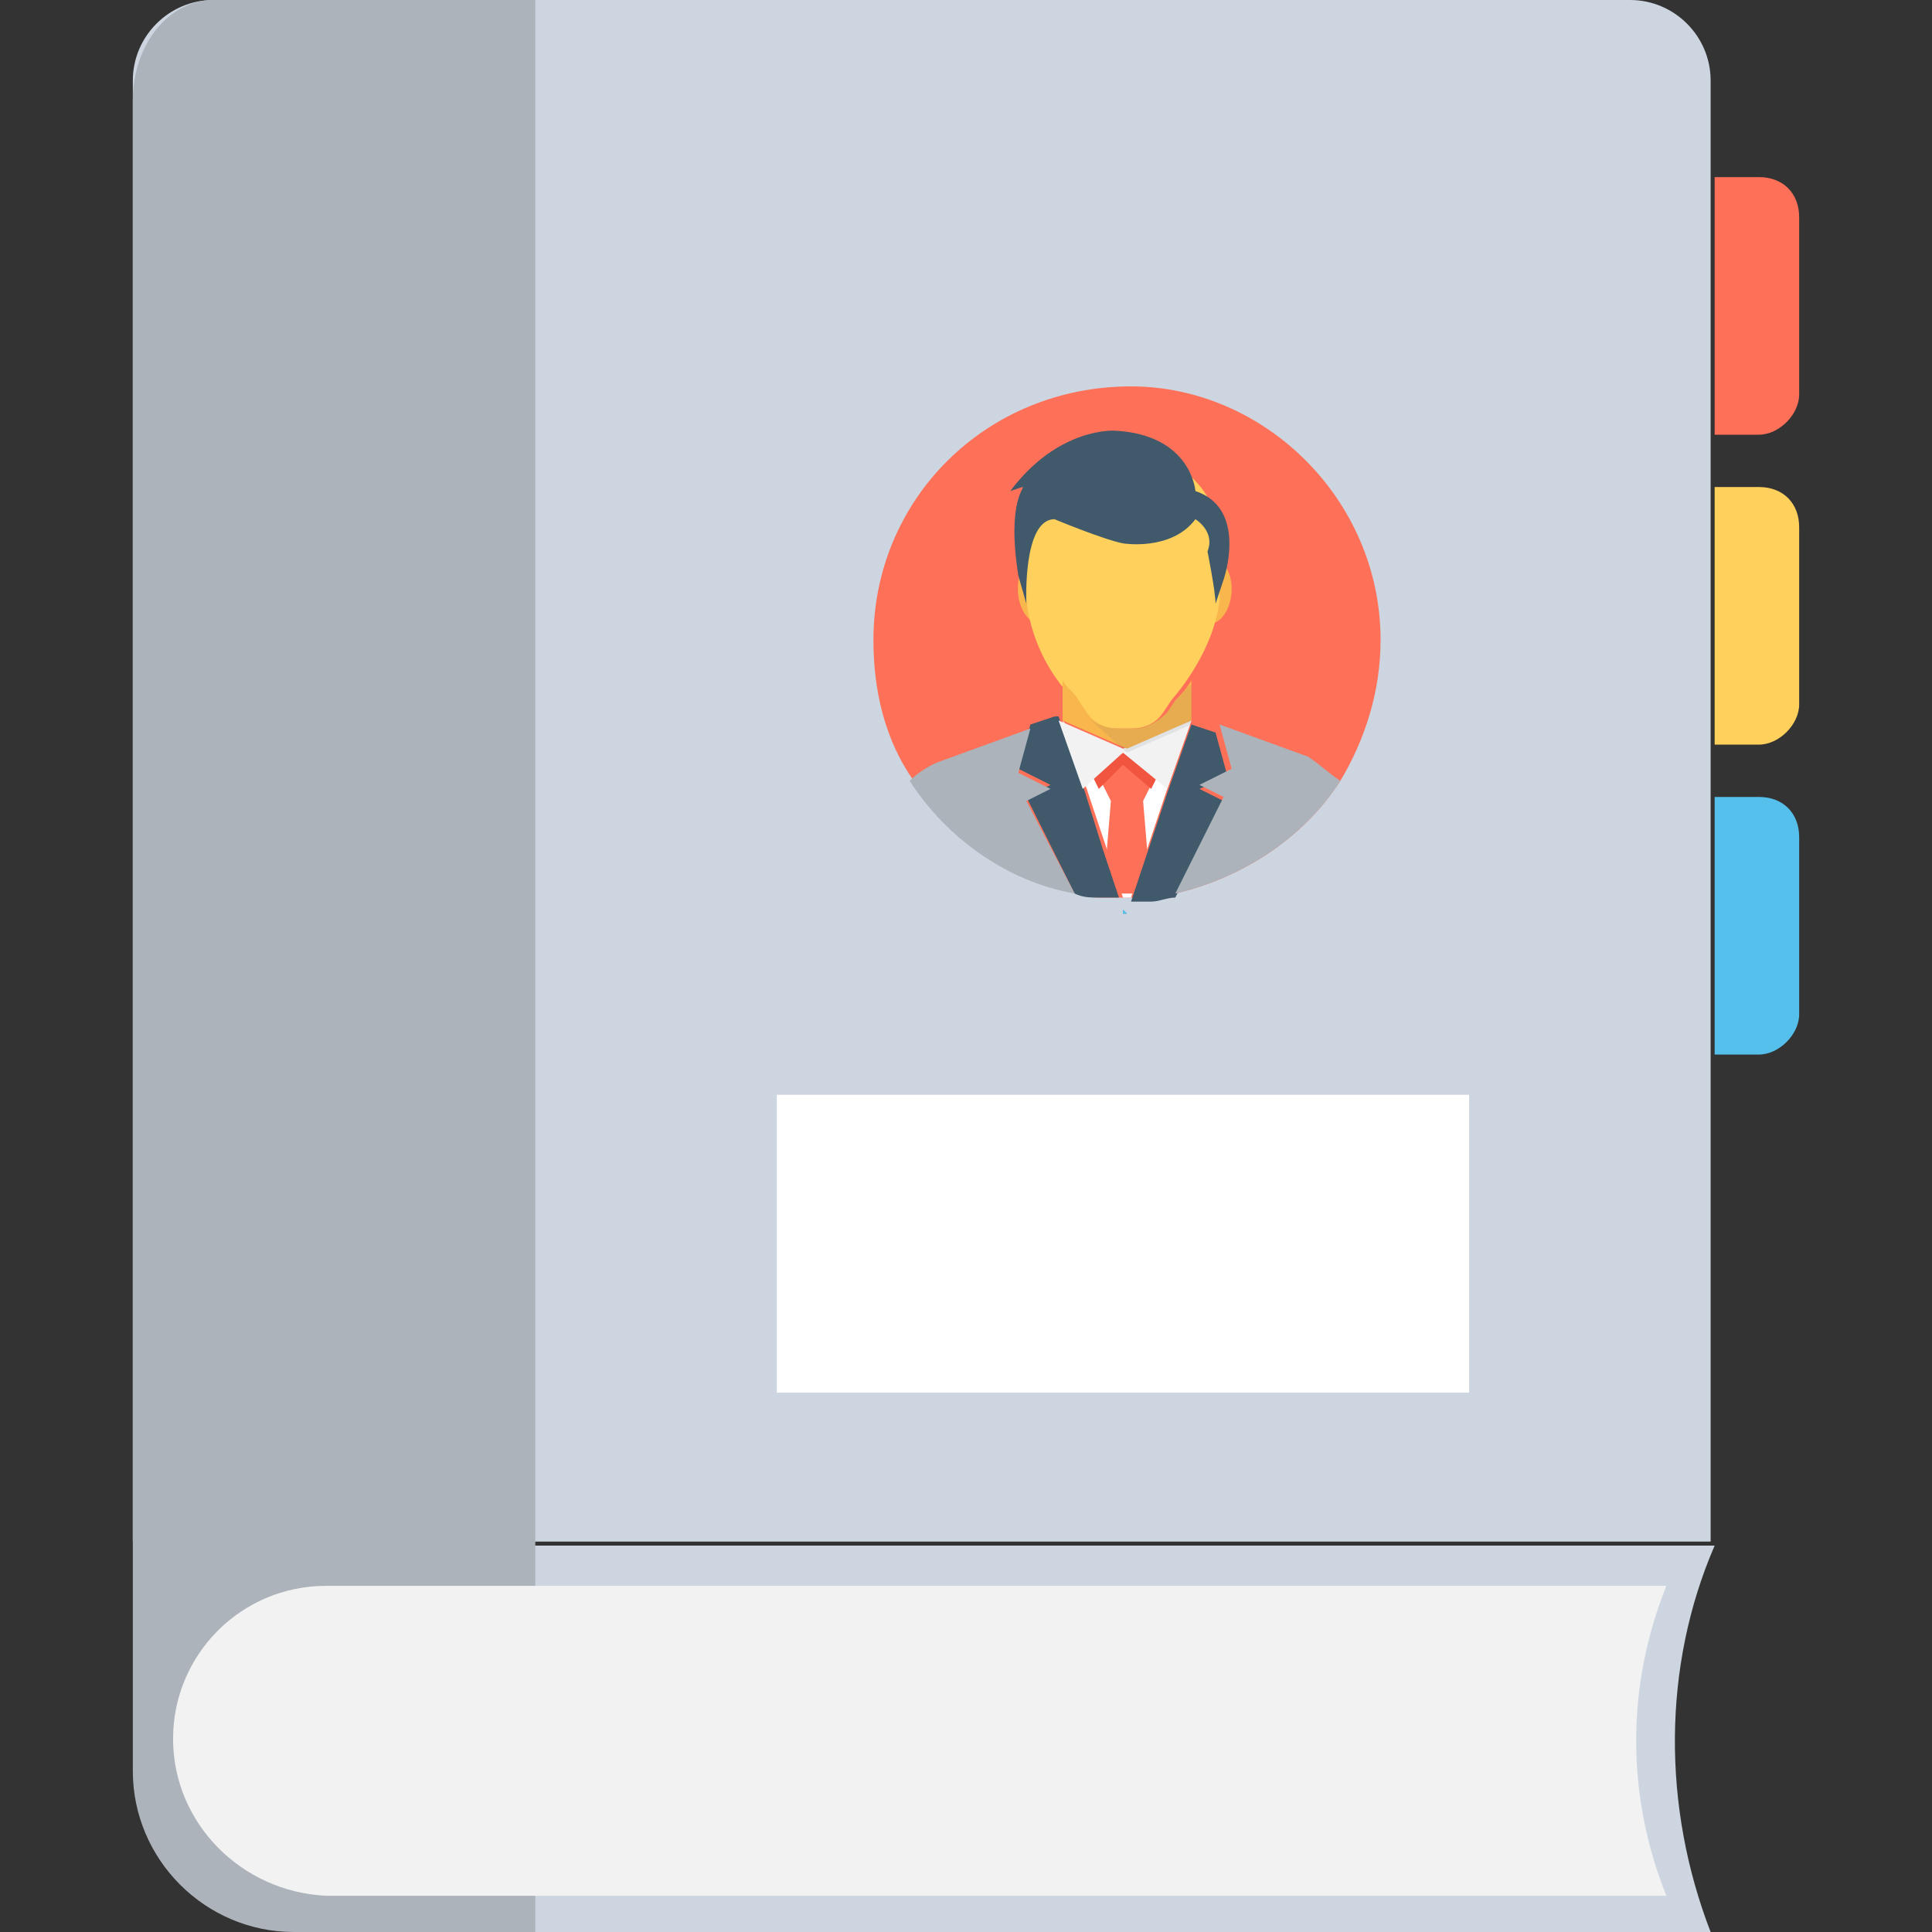 <?xml version="1.0" encoding="utf-8"?>
<!-- Generator: Adobe Illustrator 18.0.0, SVG Export Plug-In . SVG Version: 6.00 Build 0)  -->
<!DOCTYPE svg PUBLIC "-//W3C//DTD SVG 1.1//EN" "http://www.w3.org/Graphics/SVG/1.1/DTD/svg11.dtd">
<svg version="1.1" id="Layer_1" xmlns="http://www.w3.org/2000/svg" xmlns:xlink="http://www.w3.org/1999/xlink" x="0px" y="0px"
	 viewBox="0 0 48 48" enable-background="new 0 0 48 48" xml:space="preserve">
<rect x="0" y="0" width="48" height="48" fill="#333333" stroke="none"/>
<g>
	<path fill="#CDD6E0" d="M42.5,2v36.3H3.3V2c0-1.1,0.9-2,2-2h35.2C41.6,0,42.5,0.9,42.5,2z"/>
	<path fill="#CDD6E0" d="M42.5,48H8.1c-2.6,0-4.7-2.1-4.7-4.7v-4.9h39.2C41.3,41.4,41.3,44.9,42.5,48z"/>
	<path fill="#ACB3BA" d="M13.3,0v48h-6c-2.2,0-4-1.8-4-4V2.5c0-1.4,0.9-2.5,2-2.5H13.3z"/>
	<path fill="#F2F2F2" d="M4.3,43.2L4.3,43.2c0-2.1,1.7-3.8,3.8-3.8c11.1,0,22.2,0,33.3,0c-1,2.5-1,5.2,0,7.7c-11.1,0-22.2,0-33.3,0
		C6,47,4.3,45.3,4.3,43.2z"/>
	<path fill="#FF7058" d="M43.7,10.8h-1.1V4.4h1.1c0.6,0,1,0.4,1,1v4.4C44.7,10.3,44.2,10.8,43.7,10.8z"/>
	<path fill="#FFD15C" d="M43.7,18.5h-1.1v-6.4h1.1c0.6,0,1,0.4,1,1v4.4C44.7,18,44.2,18.5,43.7,18.5z"/>
	<path fill="#54C0EB" d="M43.7,26.2h-1.1v-6.4h1.1c0.6,0,1,0.4,1,1v4.4C44.7,25.7,44.2,26.2,43.7,26.2z"/>
	<path fill="#FF7058" d="M34.3,15.9c0,1.3-0.4,2.5-1,3.5c-0.9,1.4-2.4,2.4-4.1,2.8c-0.2,0-0.4,0.1-0.6,0.1c-0.2,0-0.3,0-0.5,0h-0.2
		c-0.2,0-0.3,0-0.5,0c-0.2,0-0.4,0-0.6-0.1c-1.7-0.3-3.2-1.4-4.1-2.8c-0.7-1-1-2.2-1-3.5c0-3.5,2.8-6.3,6.4-6.3
		C31.4,9.6,34.3,12.4,34.3,15.9z"/>
	<g>
		<path fill="#FFFFFF" d="M29.6,17.9L29,19.6l-0.5,1.5v0l-0.4,1.2h-0.2l-0.4-1.2l-0.5-1.5l-0.6-1.7c0,0,0,0,0,0
			c0.4,0.5,1,0.8,1.6,0.8C28.6,18.7,29.2,18.4,29.6,17.9C29.6,17.9,29.6,17.9,29.6,17.9z"/>
		<path fill="#F8B64C" d="M26.3,17.9C26.3,17.9,26.3,17.9,26.3,17.9L26.3,17.9z"/>
		<path fill="#F8B64C" d="M28.6,18.6"/>
		<path fill="#F8B64C" d="M29.6,17.9C29.6,17.9,29.6,17.9,29.6,17.9L29.6,17.9z"/>
		<g>
			
				<ellipse transform="matrix(0.996 -8.715399e-002 8.715399e-002 0.996 -1.187 2.303)" fill="#F8B64C" cx="25.8" cy="14.7" rx="0.5" ry="0.8"/>
			
				<ellipse transform="matrix(0.996 8.715399e-002 -8.715399e-002 0.996 1.399 -2.568)" fill="#F8B64C" cx="30.1" cy="14.7" rx="0.5" ry="0.8"/>
		</g>
		<path fill="#FFD15C" d="M27.9,11.2c-1.3,0-2.4,1.1-2.4,2.4v0.7c0,0.2,0,0.4,0,0.6v0c0.1,0.9,0.5,1.8,1.2,2.5l0.2,0.3
			c0.2,0.2,0.5,0.4,0.8,0.4h0.4c0.3,0,0.6-0.1,0.8-0.4l0.2-0.3c0.6-0.7,1.1-1.6,1.2-2.5c0-0.2,0-0.4,0-0.6v-0.7
			C30.4,12.3,29.3,11.2,27.9,11.2L27.9,11.2z"/>
		<path fill="#CDD6E0" d="M29.6,17.9"/>
		<polygon fill="#FF7058" points="27.9,22.6 28,22.7 27.9,22.7 		"/>
		<path fill="#FF7058" d="M28.8,19.2l-0.1,0.1l-0.1,0.2l-0.2,0.4l0.1,1.2v0l0.1,1.1c-0.2,0-0.3,0-0.5,0h-0.2c-0.2,0-0.3,0-0.5,0
			l0.1-1.1l0,0l0.1-1.2l-0.2-0.4l-0.1-0.2l-0.1-0.1l0.8-0.5L28.8,19.2z"/>
		<polygon fill="#54C0EB" points="27.9,22.6 28,22.7 27.9,22.7 		"/>
		<path fill="#40596B" d="M29.8,19.6l0.6,0.3l-1.2,2.4c-0.2,0-0.4,0.1-0.6,0.1c-0.2,0-0.3,0-0.5,0l0.4-1.2v0l0.5-1.5l0.6-1.7l0,0
			l0.6,0.2l0.3,1.1L29.8,19.6z"/>
		<path fill="#40596B" d="M27.4,21.1l0.4,1.2c-0.2,0-0.3,0-0.5,0c-0.2,0-0.4,0-0.6-0.1l-1.2-2.4l0.6-0.3l-0.8-0.4l0.3-1.1l0.6-0.2
			l0.1,0l0.6,1.7L27.4,21.1z"/>
		<polygon fill="#54C0EB" points="28,22.7 27.9,22.7 27.9,22.6 		"/>
		<path fill="#ACB3BA" d="M33.3,19.4c-0.9,1.4-2.4,2.4-4.1,2.8l1.2-2.4l-0.6-0.3l0.8-0.4l-0.3-1.1l2.2,0.8
			C32.8,19,33,19.2,33.3,19.4z"/>
		<path fill="#ACB3BA" d="M26.7,22.2c-1.7-0.3-3.2-1.4-4.1-2.8c0.2-0.2,0.5-0.4,0.8-0.5l2.2-0.8l-0.3,1.1l0.8,0.4l-0.6,0.3
			L26.7,22.2z"/>
		<path fill="#40596B" d="M25.3,14.3l0.2,0.7c0,0-0.1-2.1,0.7-2.1c0,0,1.2,0.5,1.7,0.6c0,0,1.2,0.2,1.8-0.6c0,0,0.5,0.3,0.3,0.8
			c0,0,0.2,1,0.2,1.3l0.2-0.6c0.1-0.3,0.5-1.8-0.7-2.2c0,0-0.1-1.4-2-1.5c0,0-1.4-0.1-2.6,1.5l0.3-0.1C25.5,12.1,25,12.4,25.3,14.3z
			"/>
		<polygon fill="#F1543F" points="27.1,19.2 27.3,19.6 27.9,19 28.6,19.6 28.8,19.2 27.9,18.7 		"/>
		<polygon fill="#F2F2F2" points="29.6,17.9 29,19.6 27.9,18.7 26.9,19.6 26.3,17.9 27.9,18.6 		"/>
		<path fill="#F8B64C" d="M29.2,17.4l-0.2,0.3c-0.2,0.2-0.5,0.4-0.8,0.4h-0.4c-0.3,0-0.6-0.1-0.8-0.4l-0.2-0.3
			c-0.1-0.2-0.3-0.3-0.4-0.5v1l1.6,0.7l1.6-0.7v-1C29.5,17.1,29.3,17.3,29.2,17.4z"/>
		<path opacity="0.1" fill="#40596B" d="M29.2,17.4l-0.2,0.3c-0.2,0.2-0.5,0.4-0.8,0.4h-0.4c-0.3,0-0.6-0.1-0.8-0.3l0,0l1,0.9
			l1.6-0.7v-1C29.5,17.1,29.3,17.3,29.2,17.4z"/>
	</g>
	<rect x="19.3" y="27.2" fill="#FFFFFF" width="17.2" height="7.4"/>
</g>
</svg>
